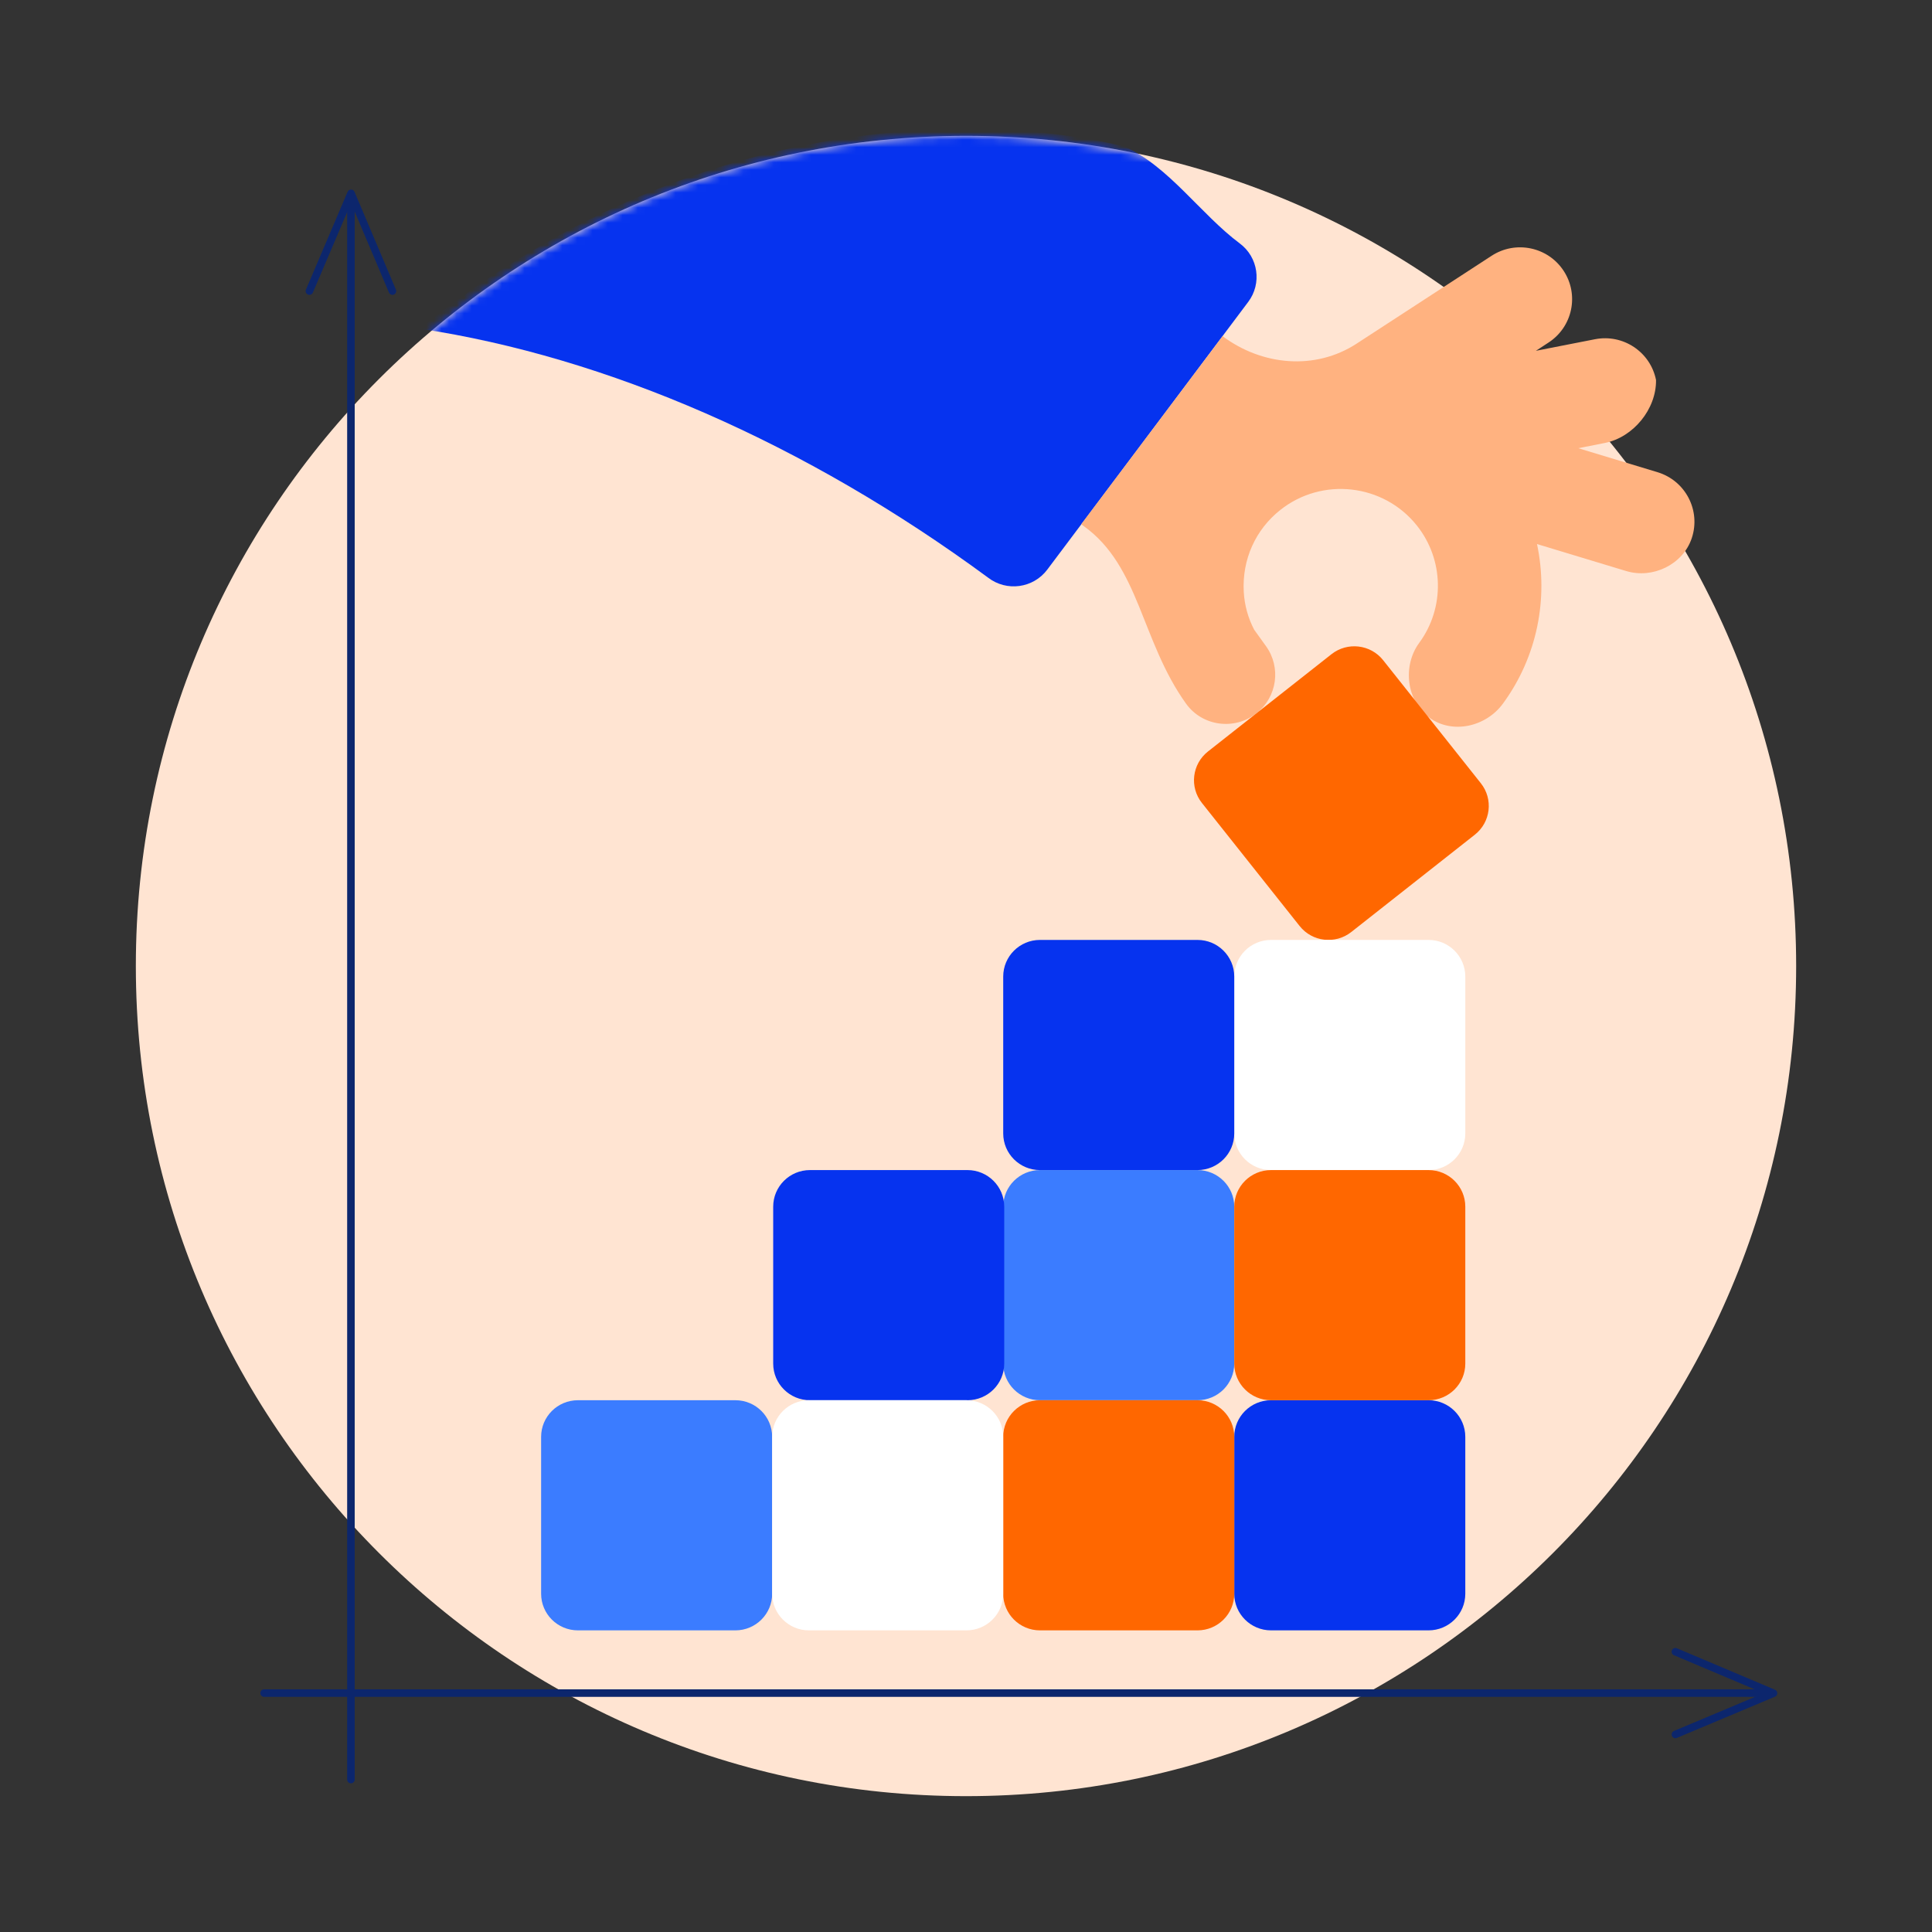 <?xml version="1.0" encoding="UTF-8"?>
<svg width="256px" height="256px" viewBox="0 0 256 256" version="1.1" xmlns="http://www.w3.org/2000/svg" xmlns:xlink="http://www.w3.org/1999/xlink">
    <rect x="0" y="0" width="256" height="256" fill="#333333" stroke="none"/>
    <title>DAFE1F83-F6CE-4BB6-8AB8-65E1FEF612B3</title>
    <defs>
        <path d="M238,128 C238,188.752 188.751,238 128,238 C67.249,238 18,188.752 18,128 C18,67.249 67.249,18 128,18 C188.751,18 238,67.249 238,128" id="path-1"></path>
    </defs>
    <g id="screens" stroke="none" stroke-width="1" fill="none" fill-rule="evenodd">
        <g id="1-1-1-home" transform="translate(-1019, -1010)">
            <g id="higher-conversions" transform="translate(1019, 1010)">
                <g id="bg">
                    <rect x="0" y="0" width="256" height="256"></rect>
                    <mask id="mask-2" fill="white">
                        <use xlink:href="#path-1"></use>
                    </mask>
                    <use id="Mask" fill="#FFE4D2" xlink:href="#path-1"></use>
                    <path d="M138.771,75.476 L165.397,40.003 C167.234,37.555 166.732,34.085 164.275,32.255 C159.113,28.409 154.845,22.006 149,19.424 C134.93,15.888 95.011,12.014 55.608,43.549 C80.406,47.291 106.726,58.719 130.931,76.544 C133.385,78.43 136.914,77.95 138.771,75.476 Z" id="Fill-1396" fill="#0633EF" mask="url(#mask-2)"></path>
                </g>
                <path d="M143.268,69.467 L162,44.546 C167.237,48.459 174.269,49.106 179.75,45.539 L197.636,33.899 C200.82,31.818 205.094,32.702 207.182,35.873 C209.271,39.044 208.384,43.301 205.2,45.382 L203.516,46.483 L211.327,44.953 C215.062,44.214 218.691,46.631 219.432,50.351 C219.487,54.191 216.438,57.945 212.656,58.693 L209.131,59.39 L219.631,62.569 C223.332,63.689 225.395,67.63 224.168,71.308 C223.003,74.802 219.011,76.735 215.474,75.665 L203.66,72.089 C205.195,79.3 203.701,87.034 199.13,93.254 C196.891,96.299 192.459,97.329 189.403,95.1 C186.345,92.87 185.818,88.223 188.057,85.177 C191.471,80.533 191.338,74.139 187.735,69.626 C183.316,64.092 175.202,63.171 169.647,67.572 C166.369,70.169 164.567,74.126 164.805,78.427 C164.901,80.173 165.373,81.89 166.185,83.44 L167.752,85.62 C169.781,88.444 169.227,92.358 166.492,94.513 C163.578,96.809 159.308,96.243 157.151,93.23 C151.188,84.902 151.021,75.024 143.604,69.711 L143.268,69.467 Z" id="Fill-1394" fill="#FFB280"></path>
                <line x1="46.5" y1="26.118" x2="46.5" y2="235.799" id="Stroke-1398" stroke="#0C266D" stroke-linecap="round" stroke-linejoin="round"></line>
                <polyline id="Stroke-1400" stroke="#0C266D" stroke-linecap="round" stroke-linejoin="round" points="41 38.569 46.516 25.62 52 38.569"></polyline>
                <polyline id="Stroke-1402" stroke="#0C266D" stroke-linecap="round" stroke-linejoin="round" points="222 218.865 235 224.36 222 229.822"></polyline>
                <line x1="35" y1="224.343" x2="234" y2="224.343" id="Stroke-1404" stroke="#0C266D" stroke-linecap="round" stroke-linejoin="round"></line>
                <path d="M97.443,216.032 L76.574,216.032 C73.883,216.032 71.701,213.859 71.701,211.179 L71.701,190.39 C71.701,187.71 73.883,185.537 76.574,185.537 L97.443,185.537 C100.134,185.537 102.316,187.71 102.316,190.39 L102.316,211.179 C102.316,213.859 100.134,216.032 97.443,216.032" id="Fill-1406" fill="#3B7CFF"></path>
                <path d="M158.673,185.537 L137.803,185.537 C135.112,185.537 132.931,183.364 132.931,180.683 L132.931,159.894 C132.931,157.214 135.112,155.041 137.803,155.041 L158.673,155.041 C161.364,155.041 163.546,157.214 163.546,159.894 L163.546,180.683 C163.546,183.364 161.364,185.537 158.673,185.537" id="Fill-1408" fill="#3B7CFF"></path>
                <path d="M189.288,216.032 L168.418,216.032 C165.727,216.032 163.546,213.859 163.546,211.179 L163.546,190.39 C163.546,187.71 165.727,185.537 168.418,185.537 L189.288,185.537 C191.979,185.537 194.16,187.71 194.16,190.39 L194.16,211.179 C194.16,213.859 191.979,216.032 189.288,216.032" id="Fill-1410" fill="#0633EF"></path>
                <path d="M128.195,185.537 L107.325,185.537 C104.634,185.537 102.452,183.364 102.452,180.683 L102.452,159.894 C102.452,157.214 104.634,155.041 107.325,155.041 L128.195,155.041 C130.886,155.041 133.067,157.214 133.067,159.894 L133.067,180.683 C133.067,183.364 130.886,185.537 128.195,185.537" id="Fill-1412" fill="#0633EF"></path>
                <path d="M172.207,122.702 L159.261,106.397 C157.592,104.295 157.95,101.242 160.06,99.579 L176.429,86.684 C178.54,85.021 181.604,85.377 183.274,87.48 L196.22,103.785 C197.889,105.888 197.531,108.94 195.421,110.603 L179.051,123.498 C176.941,125.161 173.876,124.805 172.207,122.702" id="Fill-1414" fill="#FF6700"></path>
                <path d="M158.673,216.032 L137.803,216.032 C135.112,216.032 132.931,213.859 132.931,211.179 L132.931,190.39 C132.931,187.71 135.112,185.537 137.803,185.537 L158.673,185.537 C161.364,185.537 163.546,187.71 163.546,190.39 L163.546,211.179 C163.546,213.859 161.364,216.032 158.673,216.032" id="Fill-1416" fill="#FF6700"></path>
                <path d="M189.288,155.041 L168.418,155.041 C165.727,155.041 163.546,152.868 163.546,150.187 L163.546,129.399 C163.546,126.719 165.727,124.545 168.418,124.545 L189.288,124.545 C191.979,124.545 194.16,126.719 194.16,129.399 L194.16,150.187 C194.16,152.868 191.979,155.041 189.288,155.041" id="Fill-1418" fill="#FFFFFF"></path>
                <path d="M189.288,185.537 L168.418,185.537 C165.727,185.537 163.546,183.364 163.546,180.683 L163.546,159.894 C163.546,157.214 165.727,155.041 168.418,155.041 L189.288,155.041 C191.979,155.041 194.16,157.214 194.16,159.894 L194.16,180.683 C194.16,183.364 191.979,185.537 189.288,185.537" id="Fill-1420" fill="#FF6700"></path>
                <path d="M128.058,216.032 L107.188,216.032 C104.497,216.032 102.316,213.859 102.316,211.179 L102.316,190.39 C102.316,187.71 104.497,185.537 107.188,185.537 L128.058,185.537 C130.749,185.537 132.931,187.71 132.931,190.39 L132.931,211.179 C132.931,213.859 130.749,216.032 128.058,216.032" id="Fill-1422" fill="#FFFFFF"></path>
                <path d="M158.673,155.041 L137.803,155.041 C135.112,155.041 132.931,152.868 132.931,150.187 L132.931,129.399 C132.931,126.719 135.112,124.545 137.803,124.545 L158.673,124.545 C161.364,124.545 163.546,126.719 163.546,129.399 L163.546,150.187 C163.546,152.868 161.364,155.041 158.673,155.041" id="Fill-1424" fill="#0633EF"></path>
            </g>
        </g>
    </g>
</svg>